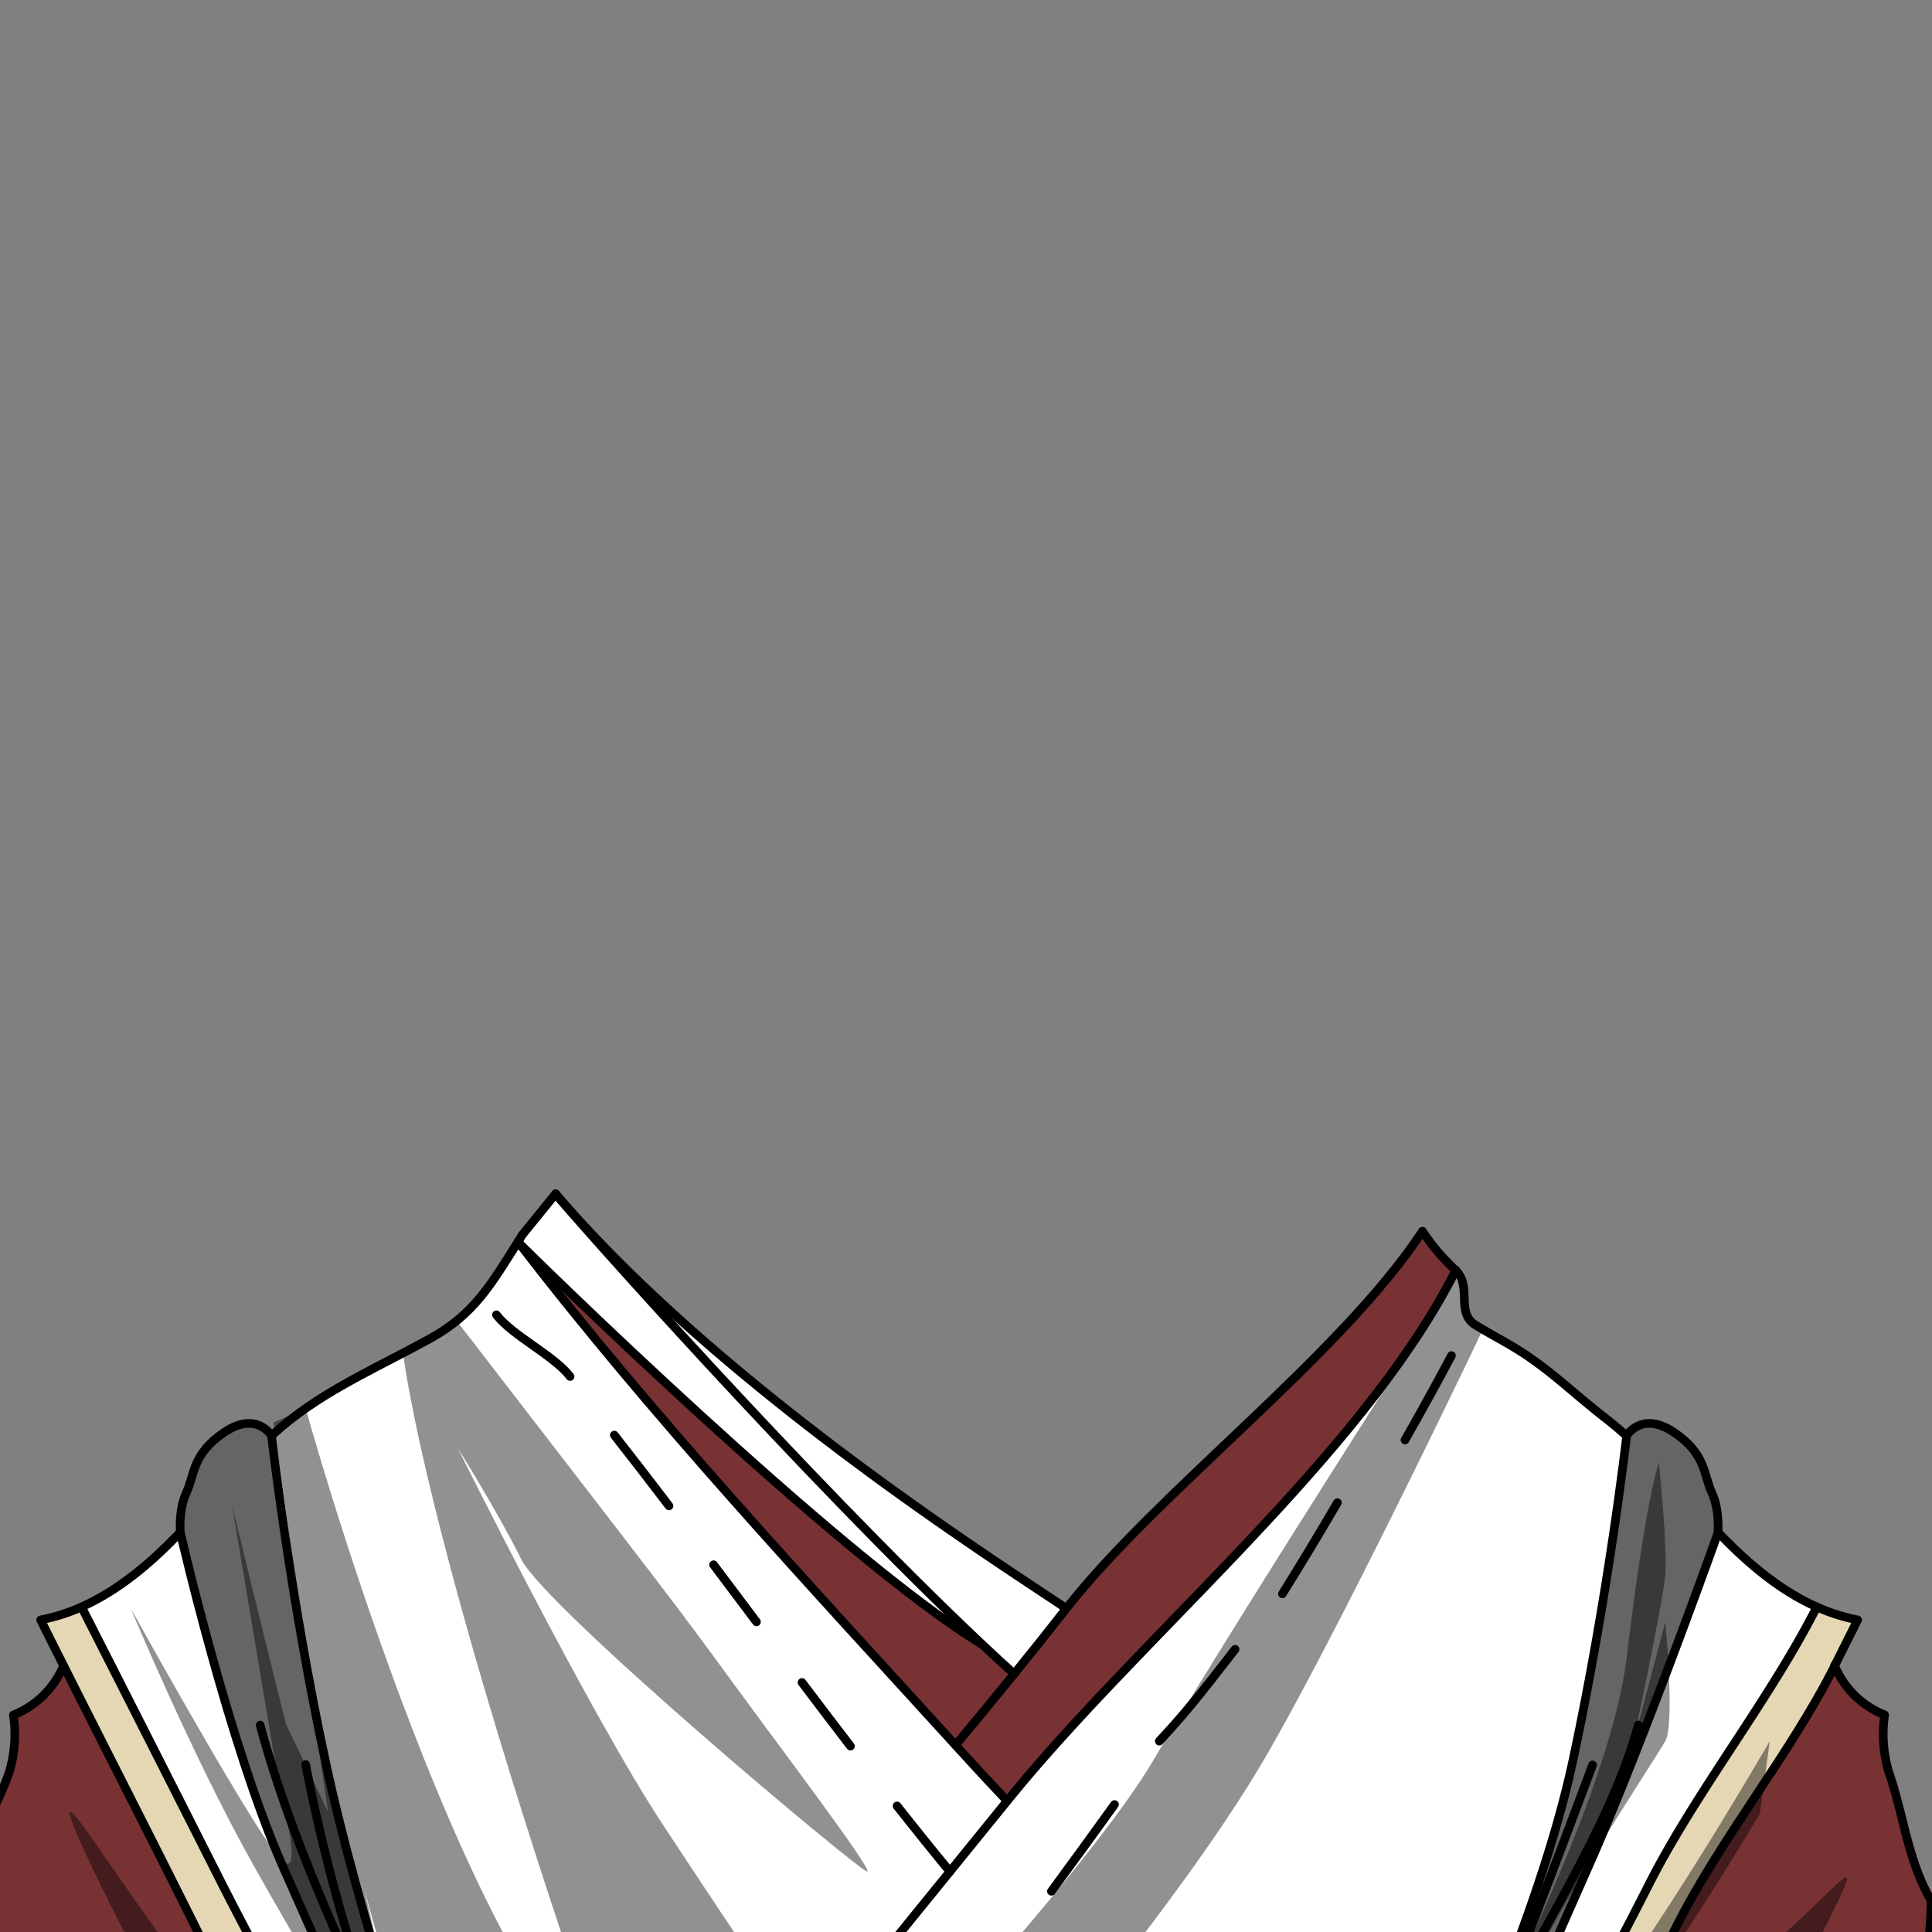 <svg xmlns="http://www.w3.org/2000/svg" viewBox="0 0 432 432">
  <rect x="0" y="0" width="432" height="432" fill="#808080" stroke="none"/>
  <defs>
    <style>.BUNTAI_BEAR_OUTFIT_BEAR_OUTFIT_18_cls-1{isolation:isolate;}.BUNTAI_BEAR_OUTFIT_BEAR_OUTFIT_18_cls-2{fill:#fff;}.BUNTAI_BEAR_OUTFIT_BEAR_OUTFIT_18_cls-3{fill:#646567;}.BUNTAI_BEAR_OUTFIT_BEAR_OUTFIT_18_cls-4{fill:#783234;}.BUNTAI_BEAR_OUTFIT_BEAR_OUTFIT_18_cls-5{fill:#e5d7b4;}.BUNTAI_BEAR_OUTFIT_BEAR_OUTFIT_18_cls-6{fill:none;stroke:#000;stroke-linecap:round;stroke-linejoin:round;stroke-width:1.93px;}.BUNTAI_BEAR_OUTFIT_BEAR_OUTFIT_18_cls-7{opacity:0.43;mix-blend-mode:multiply;}</style>
  </defs>
  <g class="BUNTAI_BEAR_OUTFIT_BEAR_OUTFIT_18_cls-1">
    <g id="outfit">
      <path class="BUNTAI_BEAR_OUTFIT_BEAR_OUTFIT_18_cls-2" d="M238.45,359.64q-5.77,7.37-11.68,14.64c-2.33-2.08-4.71-4.27-7.11-6.54-39.7-37.45-92.07-96.51-95.25-100.59C161.86,310.74,224.39,350.15,238.45,359.64Z" />
      <path class="BUNTAI_BEAR_OUTFIT_BEAR_OUTFIT_18_cls-2" d="M124.41,267.15c3.18,4.08,55.55,63.14,95.25,100.59-31.92-19.34-101.8-87.88-103.79-90l0-.05c.31-.48.61-1,.89-1.48l7.52-9.26a1.47,1.47,0,0,0,.1.13A.28.28,0,0,1,124.41,267.15Z" />
      <path class="BUNTAI_BEAR_OUTFIT_BEAR_OUTFIT_18_cls-3" d="M382.79,333.7c-1.81-3.83-1.23-8.6-8.48-13.47s-10.55.79-10.55.79v0c-.1.88-4.22,36.22-12,72.56C344,429.69,322.61,474.18,322,475.9c.44-.78,5.37-9.82,11.72-22.89-3.42,8.64-7.34,16.71-11.72,22.9v0a14.91,14.91,0,0,0,2.48-1.66c9.78-7.94,19.48-31.68,30.63-56.79,12.11-27.24,29.06-74.87,29.06-74.87S384.6,337.51,382.79,333.7Z" />
      <path class="BUNTAI_BEAR_OUTFIT_BEAR_OUTFIT_18_cls-3" d="M84.71,453C91.06,466.08,96,475.12,96.44,475.9c-.6-1.72-16-46.21-23.72-82.3-7.8-36.34-11.92-71.68-12-72.56v0s-3.29-5.65-10.55-.79-6.66,9.64-8.48,13.47-1.37,8.93-1.37,8.93,10.93,47.63,23,74.87C74.89,443.47,84.86,468,95,475a14.77,14.77,0,0,0,1.48.91v0C92.05,469.73,88.14,461.65,84.71,453Z" />
      <path class="BUNTAI_BEAR_OUTFIT_BEAR_OUTFIT_18_cls-2" d="M406.24,359.31c-10.48,20.64-27,41.28-37.46,61.91C363,432.59,357.2,444,349.83,454.48a102.07,102.07,0,0,1-17.32,19.35q-3.79,1-7.63,1.93l-.39-1.47c9.78-7.94,19.48-31.68,30.63-56.79,12.11-27.24,29.06-74.87,29.06-74.87.18.2.36.4.56.6C391,349.66,398.08,355.68,406.24,359.31Z" />
      <path class="BUNTAI_BEAR_OUTFIT_BEAR_OUTFIT_18_cls-2" d="M363.75,321h0c0,.19-.23,2-.62,5.14-1.44,11.19-5.29,39-11.39,67.42C347,415.85,337,441.3,329.93,457.94c-4.4,10.35-7.69,17.3-7.91,18v0s0,0,0,0a15.27,15.27,0,0,0,2.49-1.67l.38,1.48q3.84-.91,7.64-1.93l.49-.14.48,1.59v11.1l6.07,5.1L344.16,507H73.33l4-8.89,3.83-8,4.57-13,.44-1.22h0c-2.24-1.29-4.44-2.61-6.62-4,2.12.64,4.26,1.26,6.39,1.84,0,0,0,0,0,0q4.2,1.13,8.44,2.12L95,475a13.13,13.13,0,0,0,1.48.91s0,0,0,0,0,0,0,0c-.23-.66-2.61-7.57-5.91-17.88-5.32-16.64-13-42.13-17.8-64.42-5.43-25.27-9.08-50.07-10.82-63.12-.77-5.71-1.17-9.17-1.2-9.44h0c1.43-1.3,2.9-2.56,4.44-3.75,9.39-7.32,20.53-12.17,31-18,10-5.5,13.72-12.21,19.67-21.65l.05.06c.76,1,1.53,2,2.31,3,29,37.38,63.68,74.6,95.46,109.5q5.72,6.3,11.56,12.48c28.23-35,74.56-73.17,97.11-112.71,1.13-2,2.21-4,3.22-6,1.59,1.47,1.82,3.4,1.91,5.34.11,2.63-.05,5.29,2.5,6.85.55.34,1.09.67,1.66,1h0c1.23.72,2.46,1.43,3.7,2.12.66.36,1.29.72,1.89,1.07.92.54,1.78,1.06,2.6,1.58s1.61,1,2.36,1.56c6,4.15,10.12,8.26,17.16,13.74C360.86,318.47,362.32,319.72,363.75,321Z" />
      <path class="BUNTAI_BEAR_OUTFIT_BEAR_OUTFIT_18_cls-2" d="M95,475l-.58.91q-4.24-1-8.45-2.12h0a102.21,102.21,0,0,1-17.3-19.34c-7.36-10.47-13.16-21.89-19-33.26Q34,390.28,18.23,359.31c8.15-3.63,15.28-9.65,21.49-16.08.2-.2.38-.4.56-.6h0s10.93,47.63,23,74.87C74.89,443.47,84.86,468,95,475Z" />
      <path class="BUNTAI_BEAR_OUTFIT_BEAR_OUTFIT_18_cls-4" d="M338.93,472c8.77-5.49,17-11.7,23.26-19.67,5.08-6.43,8.76-13.79,12.4-21.08,9.87-19.76,25.79-39.15,35.68-58.8a20.06,20.06,0,0,0,11.2,11.05,29.85,29.85,0,0,0,.87,12.62c3.51,10.25,4.16,19.53,9.55,29-.13,3.19-.35,6.44-.48,9.63A99.54,99.54,0,0,0,447,452.21c.18,6.29,0,13,.21,19.31,3.66,3.63,7.32,6.9,11,10.52,2,2,4.93,2.91,7.5,4.14L469,507H344.16l-4.61-15.52-6.06-5.1V475.28L333,473.7C335,473.15,337,472.58,338.93,472Z" />
      <path class="BUNTAI_BEAR_OUTFIT_BEAR_OUTFIT_18_cls-4" d="M325.53,284h0c-1,2-2.09,4-3.22,6-22.55,39.54-68.88,77.72-97.11,112.71q-5.87-6.18-11.56-12.48,6.66-7.91,13.13-15.94,5.91-7.26,11.68-14.63c20.46-26.08,60.46-55.9,79.08-83.52h0l.53-.79c.67,1,1.39,2,2.15,3a47.73,47.73,0,0,0,4.27,4.73Z" />
      <path class="BUNTAI_BEAR_OUTFIT_BEAR_OUTFIT_18_cls-4" d="M219.66,367.74c2.4,2.27,4.78,4.46,7.11,6.54q-6.47,8-13.12,15.94c-32.64-35.83-68.34-74.11-97.78-112.5C117.86,279.86,187.74,348.4,219.66,367.74Z" />
      <path class="BUNTAI_BEAR_OUTFIT_BEAR_OUTFIT_18_cls-4" d="M85.7,477.19l-4.56,13-3.84,8-4,8.89H-50.89l3.7-20.83c2.56-1.23,5.47-2.16,7.48-4.14,3.66-3.62,7.34-6.89,11-10.52.19-6.3,0-13,.2-19.31a99.19,99.19,0,0,0,15.57-17.5c-.13-3.19-.37-6.44-.5-9.63,5.39-9.46,12.07-18.74,15.56-29A29.85,29.85,0,0,0,3,383.47a20.25,20.25,0,0,0,11.21-11c9.87,19.65,19.8,39,29.65,58.79,3.65,7.29,7.33,14.65,12.4,21.08,6.31,8,14.5,14.18,23.25,19.66a0,0,0,0,0,0,0q3.27,2.05,6.62,4v0Z" />
      <path class="BUNTAI_BEAR_OUTFIT_BEAR_OUTFIT_18_cls-5" d="M406.24,359.31c-10.48,20.64-27,41.28-37.46,61.91C363,432.59,357.2,444,349.83,454.48a102.07,102.07,0,0,1-17.32,19.35l.5-.13c2-.55,4-1.12,5.92-1.73,8.77-5.49,17-11.7,23.26-19.67,5.08-6.43,8.76-13.79,12.4-21.08,9.87-19.76,25.79-39.15,35.68-58.8v0c1.69-3.39,3.4-6.78,5.1-10.19A41,41,0,0,1,406.24,359.31Z" />
      <path class="BUNTAI_BEAR_OUTFIT_BEAR_OUTFIT_18_cls-5" d="M68.62,454.48c-7.36-10.47-13.16-21.89-19-33.26Q34,390.28,18.23,359.31a41.23,41.23,0,0,1-9.14,2.9q2.55,5.12,5.12,10.21h0c9.87,19.65,19.8,39,29.65,58.79,3.65,7.29,7.33,14.65,12.4,21.08,6.31,8,14.5,14.18,23.25,19.66a0,0,0,0,0,0,0c2.13.65,4.26,1.26,6.4,1.85A102.21,102.21,0,0,1,68.62,454.48Z" />
      <path class="BUNTAI_BEAR_OUTFIT_BEAR_OUTFIT_18_cls-6" d="M325.53,284h0c-1,2-2.09,4-3.22,6-22.55,39.54-68.88,77.72-97.11,112.71q-6.37,7.89-12.8,15.78c-10.64,13.1-21.31,26.21-31.7,39.49-12.51,16-24.61,32.24-35.78,49" />
      <path class="BUNTAI_BEAR_OUTFIT_BEAR_OUTFIT_18_cls-6" d="M115.87,277.72c29.44,38.39,65.14,76.67,97.78,112.5q5.7,6.3,11.55,12.47" />
      <path class="BUNTAI_BEAR_OUTFIT_BEAR_OUTFIT_18_cls-6" d="M318.07,275.33c.67,1,1.38,2,2.14,3a47.73,47.73,0,0,0,4.27,4.73l1,1c1.59,1.47,1.82,3.4,1.91,5.34.11,2.63-.05,5.29,2.5,6.85.55.34,1.09.67,1.66,1h0c1.23.72,2.46,1.43,3.7,2.12.66.36,1.29.72,1.89,1.07.92.54,1.78,1.06,2.6,1.58s1.61,1,2.36,1.56c6,4.15,10.12,8.26,17.16,13.74,1.54,1.19,3,2.44,4.43,3.75h0" />
      <path class="BUNTAI_BEAR_OUTFIT_BEAR_OUTFIT_18_cls-6" d="M332.51,473.83a102.07,102.07,0,0,0,17.32-19.35C357.2,444,363,432.59,368.78,421.22c10.48-20.63,27-41.27,37.46-61.91" />
      <path class="BUNTAI_BEAR_OUTFIT_BEAR_OUTFIT_18_cls-6" d="M410.27,372.4c1.69-3.39,3.4-6.78,5.1-10.19a41,41,0,0,1-9.13-2.9c-8.16-3.63-15.29-9.65-21.5-16.08-.2-.2-.38-.4-.56-.6" />
      <path class="BUNTAI_BEAR_OUTFIT_BEAR_OUTFIT_18_cls-6" d="M338.93,472c8.77-5.49,17-11.7,23.26-19.67,5.08-6.43,8.76-13.79,12.4-21.08,9.87-19.76,25.79-39.15,35.68-58.8" />
      <path class="BUNTAI_BEAR_OUTFIT_BEAR_OUTFIT_18_cls-6" d="M14.21,372.43A20.25,20.25,0,0,1,3,383.47a29.85,29.85,0,0,1-.88,12.62c-3.49,10.25-10.17,19.53-15.56,29,.13,3.19.37,6.44.5,9.63a99.19,99.19,0,0,1-15.57,17.5c-.18,6.29,0,13-.2,19.31-3.66,3.63-7.34,6.9-11,10.52-2,2-4.92,2.91-7.48,4.14L-50.89,507H469l-3.38-20.83c-2.57-1.23-5.49-2.16-7.5-4.14-3.66-3.62-7.32-6.89-11-10.52-.2-6.3,0-13-.21-19.31a99.54,99.54,0,0,1-15.56-17.5c.13-3.19.35-6.44.48-9.63-5.39-9.46-6-18.74-9.55-29a29.85,29.85,0,0,1-.87-12.62,20.06,20.06,0,0,1-11.2-11.05v0" />
      <path class="BUNTAI_BEAR_OUTFIT_BEAR_OUTFIT_18_cls-6" d="M322,475.9c.59-1.72,22-46.21,29.72-82.3,7.8-36.34,11.92-71.68,12-72.56v0s3.29-5.65,10.55-.79,6.67,9.64,8.48,13.47,1.39,8.93,1.39,8.93" />
      <path class="BUNTAI_BEAR_OUTFIT_BEAR_OUTFIT_18_cls-6" d="M366.32,385.72c-6,22.59-23.67,48.92-32.58,67.29-6.35,13.07-11.28,22.11-11.72,22.89h0" />
      <path class="BUNTAI_BEAR_OUTFIT_BEAR_OUTFIT_18_cls-6" d="M384.18,342.63s-16.95,47.63-29.06,74.87c-11.15,25.11-20.85,48.85-30.63,56.79A14.91,14.91,0,0,1,322,476v0c4.38-6.19,8.3-14.26,11.72-22.9,10.51-26.52,22.38-58.45,22.38-58.45" />
      <path class="BUNTAI_BEAR_OUTFIT_BEAR_OUTFIT_18_cls-6" d="M124.24,266.93l-7.52,9.26c-.28.51-.58,1-.89,1.48-6,9.44-9.71,16.15-19.68,21.65-10.47,5.78-21.62,10.64-31,17.95-1.54,1.19-3,2.45-4.44,3.75" />
      <path class="BUNTAI_BEAR_OUTFIT_BEAR_OUTFIT_18_cls-6" d="M226.77,374.28c-2.33-2.08-4.71-4.27-7.11-6.54-39.7-37.45-92.07-96.51-95.25-100.59" />
      <path class="BUNTAI_BEAR_OUTFIT_BEAR_OUTFIT_18_cls-6" d="M18.23,359.31c8.15-3.63,15.28-9.65,21.49-16.08.2-.2.38-.4.56-.6" />
      <path class="BUNTAI_BEAR_OUTFIT_BEAR_OUTFIT_18_cls-6" d="M85.92,473.82a102.21,102.21,0,0,1-17.3-19.34c-7.36-10.47-13.16-21.89-19-33.26Q34,390.28,18.23,359.31a41.23,41.23,0,0,1-9.14,2.9q2.55,5.12,5.12,10.21h0c9.87,19.65,19.8,39,29.65,58.79,3.65,7.29,7.33,14.65,12.4,21.08,6.31,8,14.5,14.18,23.25,19.66" />
      <path class="BUNTAI_BEAR_OUTFIT_BEAR_OUTFIT_18_cls-6" d="M96.44,475.9c-.6-1.72-16-46.21-23.72-82.3-7.8-36.34-11.92-71.68-12-72.56v0s-3.29-5.65-10.55-.79-6.66,9.64-8.48,13.47-1.37,8.93-1.37,8.93,10.93,47.63,23,74.87C74.89,443.47,84.86,468,95,475" />
      <path class="BUNTAI_BEAR_OUTFIT_BEAR_OUTFIT_18_cls-6" d="M95,475a14.77,14.77,0,0,0,1.48.91v0s0,0,0,0c-.44-.78-5.38-9.82-11.73-22.89-8.9-18.37-20.61-44.7-26.57-67.29" />
      <path class="BUNTAI_BEAR_OUTFIT_BEAR_OUTFIT_18_cls-6" d="M68.35,394.56S74.21,426.49,84.71,453c3.43,8.64,7.34,16.72,11.73,22.92" />
      <path class="BUNTAI_BEAR_OUTFIT_BEAR_OUTFIT_18_cls-6" d="M318.06,275.32c-18.38,27.86-58.95,58-79.61,84.32q-5.77,7.37-11.68,14.64-6.47,8-13.12,15.94" />
      <path class="BUNTAI_BEAR_OUTFIT_BEAR_OUTFIT_18_cls-6" d="M124.24,266.93a1.47,1.47,0,0,0,.1.13.28.28,0,0,1,.07.09c37.45,43.59,100,83,114,92.49" />
      <path class="BUNTAI_BEAR_OUTFIT_BEAR_OUTFIT_18_cls-6" d="M115.83,277.67l0,.05c2,2.14,71.87,70.68,103.79,90" />
      <path class="BUNTAI_BEAR_OUTFIT_BEAR_OUTFIT_18_cls-6" d="M249.21,403.49q-7,9.74-14.11,19.4" />
      <path class="BUNTAI_BEAR_OUTFIT_BEAR_OUTFIT_18_cls-6" d="M276.17,368.79c-5.14,6.5-9.44,12.49-16.95,20.53" />
      <path class="BUNTAI_BEAR_OUTFIT_BEAR_OUTFIT_18_cls-6" d="M299.05,336q-6,10.26-12.3,20.39" />
      <path class="BUNTAI_BEAR_OUTFIT_BEAR_OUTFIT_18_cls-6" d="M324.55,303.11c-3.35,6.34-6.84,12.62-10.39,18.88" />
      <path class="BUNTAI_BEAR_OUTFIT_BEAR_OUTFIT_18_cls-6" d="M200.58,403.81q5.83,7.4,11.82,14.67" />
      <path class="BUNTAI_BEAR_OUTFIT_BEAR_OUTFIT_18_cls-6" d="M179.33,376.2q5.38,7.14,10.83,14.24" />
      <path class="BUNTAI_BEAR_OUTFIT_BEAR_OUTFIT_18_cls-6" d="M159.55,349.88q4.81,6.38,9.6,12.78" />
      <path class="BUNTAI_BEAR_OUTFIT_BEAR_OUTFIT_18_cls-6" d="M137.36,320.89c4.11,5.23,8.19,10.53,12.23,15.83" />
      <path class="BUNTAI_BEAR_OUTFIT_BEAR_OUTFIT_18_cls-6" d="M111,294c3.49,4.59,13,9.2,16.47,13.79" />
      <g class="BUNTAI_BEAR_OUTFIT_BEAR_OUTFIT_18_cls-7">
        <path d="M324.08,469.8s35.47-64,39.68-99.42S370.93,327,370.93,327s1.9,18.49,1.45,24.86S365,390.44,365,390.44l7.37-27.78s2.17,22.79,0,26.66-26.12,39.65-33.55,58.3S324.08,469.8,324.08,469.8Z" />
        <path d="M331.65,473.83s19.93-1.84,45.63-22.55S413.52,417,413,420.21s-15.65,31.39-16.14,31.71-27.35,23.84-27.35,23.84l27.35-10.62-14.5,17.05s-5.6,2.23-15.16,2.07-20.26,0-20.26,0l20.76,23.57L344.16,507l-6.83-17.39-3.84-2.49Z" />
        <path d="M102.37,295.68c47.93,62.15,48,62.1,61.46,80.52,11.31,15.49,31.41,42,30.09,42.28s-72-59-77.36-69.81-14.19-24.85-14.19-24.85,29.06,58.63,45.81,84.12,33.62,50.35,33.62,50.35l-36.15,47.64-72.32,1.91,14.06-32.08L98,475.28S79,426.92,65.59,349.88l-4.45-31.8,7.21-3.17s33.85,122.76,68.74,151.32c-42.67-122.34-46.95-163.7-46.95-163.7Z" />
        <path d="M331.6,297.21c0,.09-.34.73-.87,1.82-5.13,10.74-31.72,66.06-47.45,93.31-10.94,19-30.6,45-47.92,65.61-10.32,12.28-19.81,22.64-26.14,28.44A96.21,96.21,0,0,1,174.32,507l-14.78.83s.28-.28.8-.83c4.2-4.36,24.36-25.4,45.62-49.06,21-23.43,43.17-49.43,51.94-64.35,15.93-27.11,53.7-86.15,64.63-103.16,1.91-3,3-4.68,3-4.68l1.91,3.59c.11,2.63-.05,5.29,2.5,6.85C330.49,296.55,331,296.88,331.6,297.21Z" />
        <path d="M-13.44,425.08l.31,1C-11.39,431.64-2.6,459.93.51,472,4,485.38,5,491.49,5,491.49S-6.16,471-9.87,461s-5.34-23.23-5.34-23.23l3.12-2.53Z" />
        <path d="M91.45,474c-3.21-3.65-21-32.35-34.85-57.07s-27.34-57.26-27.34-57.26,24.48,44.24,32.21,54.52,1.07-14,1.07-14L51.91,336.72s11.86,48.53,12.11,49,9.31,19.35,9.31,19.35l-4.61-31.58-5.19-39.22s21.35,112,28,126.77,4.94,14.86,4.94,14.86Z" />
        <path d="M83.85,474.61s-11-4.53-27.25-17.67-42.5-58.08-41-51.15,26.19,53.06,26.19,53.06S23,450.08,22,449.69s-14.08-3-14.08-3S25.38,459,36.1,469.29s18,13.46,18,13.46l-1.49,7.17L47.5,507l25.83.83Z" />
        <path d="M351.17,457.17c18.37-22.42,44.55-67.85,44.55-67.85l-2.21,16.24s-26.05,44-37,53S330.66,472,330.66,472,340.66,470,351.17,457.17Z" />
      </g>
    </g>
  </g>
</svg>